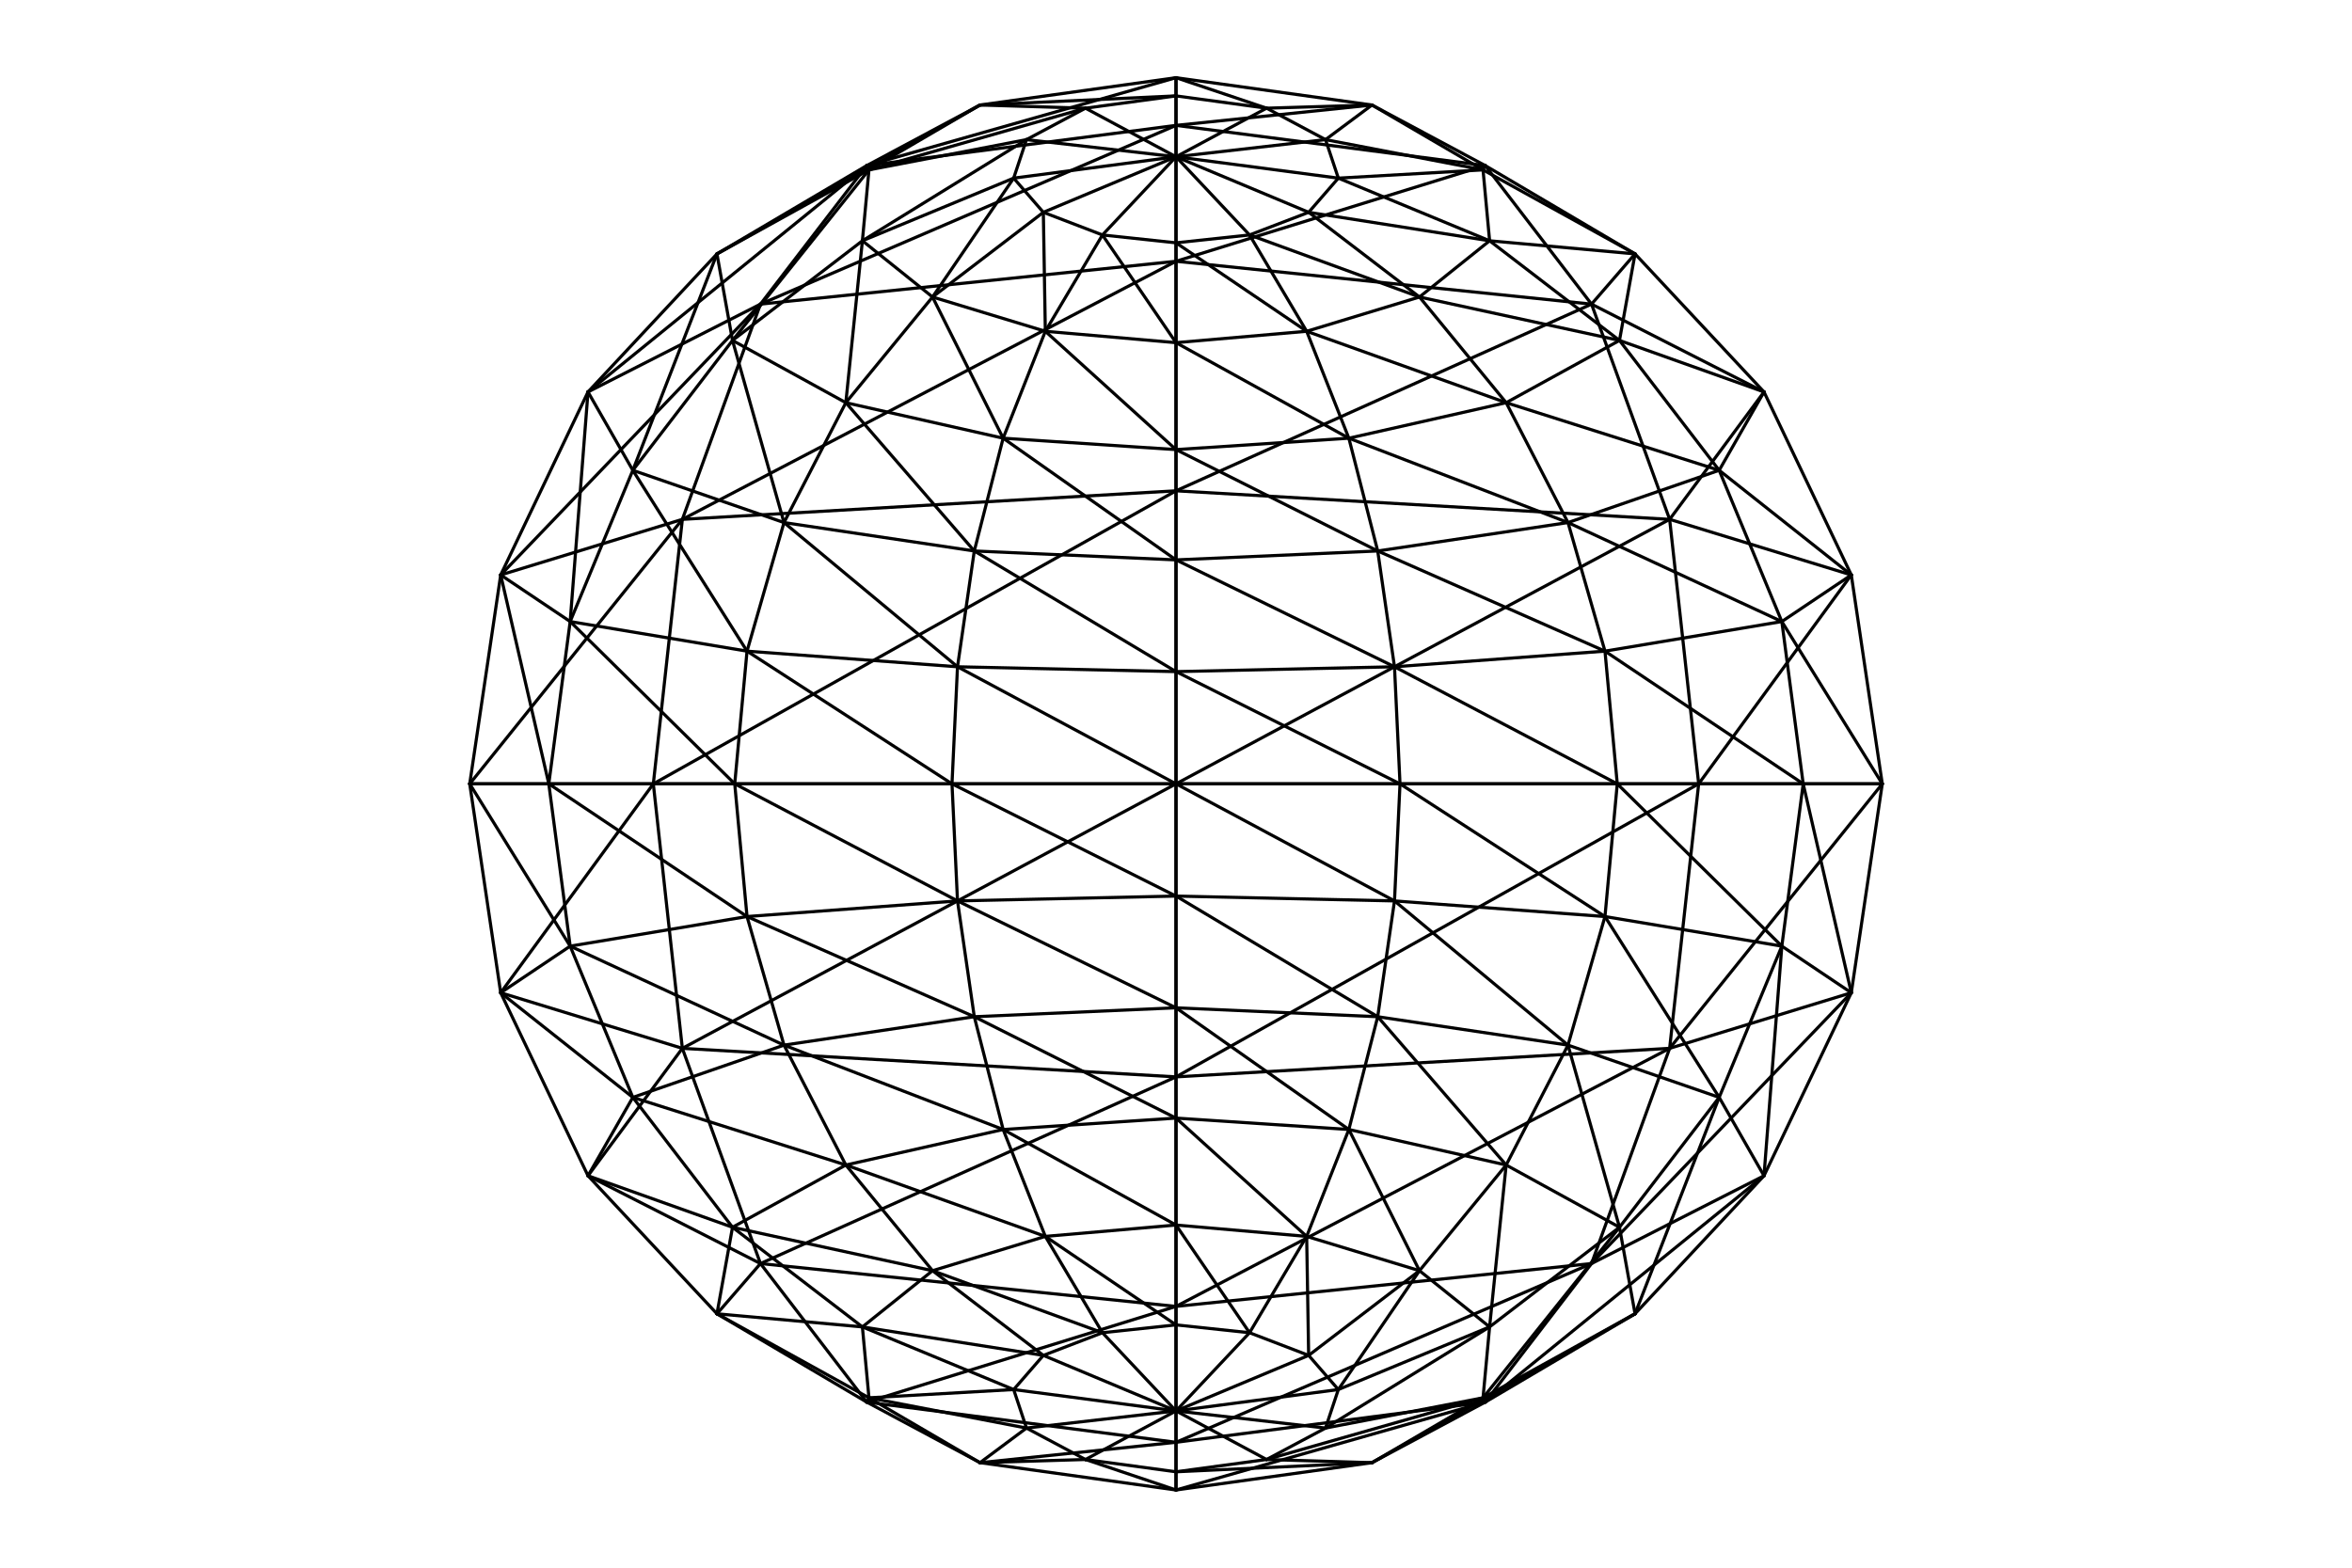 <?xml version="1.0"?>
<!DOCTYPE svg PUBLIC '-//W3C//DTD SVG 1.0//EN'
          'http://www.w3.org/TR/2001/REC-SVG-20010904/DTD/svg10.dtd'>
<svg xmlns:xlink="http://www.w3.org/1999/xlink" style="fill-opacity:1; color-rendering:auto; color-interpolation:auto; text-rendering:auto; stroke:black; stroke-linecap:square; stroke-miterlimit:10; shape-rendering:auto; stroke-opacity:1; fill:black; stroke-dasharray:none; font-weight:normal; stroke-width:1; font-family:'Dialog'; font-style:normal; stroke-linejoin:miter; font-size:12px; stroke-dashoffset:0; image-rendering:auto;" width="750" height="500" xmlns="http://www.w3.org/2000/svg"
><!--Generated by the Batik Graphics2D SVG Generator--><defs id="genericDefs"
  /><g
  ><g style="stroke-linecap:round;"
    ><line y2="443.185" style="fill:none;" x1="375" x2="426.764" y1="450"
    /></g
    ><g style="stroke-linecap:round;"
    ><line y2="455.466" style="fill:none;" x1="426.764" x2="422.679" y1="443.185"
      /><line y2="455.466" style="fill:none;" x1="375" x2="422.679" y1="450"
      /><line y2="465.495" style="fill:none;" x1="422.679" x2="403.871" y1="455.466"
      /><line y2="465.495" style="fill:none;" x1="375" x2="403.871" y1="450"
      /><line y2="469.415" style="fill:none;" x1="403.871" x2="375" y1="465.495"
      /><line y2="469.415" style="fill:none;" x1="375" x2="375" y1="450"
      /><line y2="465.495" style="fill:none;" x1="375" x2="346.129" y1="469.415"
      /><line y2="465.495" style="fill:none;" x1="375" x2="346.129" y1="450"
      /><line y2="455.466" style="fill:none;" x1="346.129" x2="327.321" y1="465.495"
      /><line y2="455.466" style="fill:none;" x1="375" x2="327.321" y1="450"
      /><line y2="443.185" style="fill:none;" x1="327.321" x2="323.236" y1="455.466"
      /><line y2="443.185" style="fill:none;" x1="375" x2="323.236" y1="450"
      /><line y2="432.289" style="fill:none;" x1="323.236" x2="332.7" y1="443.185"
      /><line y2="432.289" style="fill:none;" x1="375" x2="332.7" y1="450"
      /><line y2="425.062" style="fill:none;" x1="332.7" x2="351.546" y1="432.289"
      /><line y2="425.062" style="fill:none;" x1="375" x2="351.546" y1="450"
      /><line y2="422.557" style="fill:none;" x1="351.546" x2="375" y1="425.062"
      /><line y2="422.557" style="fill:none;" x1="375" x2="375" y1="450"
      /><line y2="425.062" style="fill:none;" x1="375" x2="398.454" y1="422.557"
      /><line y2="425.062" style="fill:none;" x1="375" x2="398.454" y1="450"
      /><line y2="432.289" style="fill:none;" x1="398.454" x2="417.3" y1="425.062"
      /><line y2="432.289" style="fill:none;" x1="375" x2="417.3" y1="450"
      /><line y2="443.185" style="fill:none;" x1="417.3" x2="426.764" y1="432.289"
      /><line y2="423.205" style="fill:none;" x1="426.764" x2="475" y1="443.185"
      /><line y2="445.816" style="fill:none;" x1="475" x2="472.908" y1="423.205"
      /><line y2="423.205" style="fill:none;" x1="422.679" x2="475" y1="455.466"
      /><line y2="445.816" style="fill:none;" x1="422.679" x2="472.908" y1="455.466"
      /><line y2="466.506" style="fill:none;" x1="472.908" x2="437.5" y1="445.816"
      /><line y2="445.816" style="fill:none;" x1="403.871" x2="472.908" y1="465.495"
      /><line y2="466.506" style="fill:none;" x1="403.871" x2="437.5" y1="465.495"
      /><line y2="475.217" style="fill:none;" x1="437.5" x2="375" y1="466.506"
      /><line y2="466.506" style="fill:none;" x1="375" x2="437.5" y1="469.415"
      /><line y2="475.217" style="fill:none;" x1="375" x2="375" y1="469.415"
      /><line y2="466.506" style="fill:none;" x1="375" x2="312.5" y1="475.217"
      /><line y2="475.217" style="fill:none;" x1="346.129" x2="375" y1="465.495"
      /><line y2="466.506" style="fill:none;" x1="346.129" x2="312.5" y1="465.495"
      /><line y2="445.816" style="fill:none;" x1="312.5" x2="277.092" y1="466.506"
      /><line y2="466.506" style="fill:none;" x1="327.321" x2="312.5" y1="455.466"
      /><line y2="445.816" style="fill:none;" x1="327.321" x2="277.092" y1="455.466"
      /><line y2="423.205" style="fill:none;" x1="277.092" x2="275" y1="445.816"
      /><line y2="445.816" style="fill:none;" x1="323.236" x2="277.092" y1="443.185"
      /><line y2="423.205" style="fill:none;" x1="323.236" x2="275" y1="443.185"
      /><line y2="405.275" style="fill:none;" x1="275" x2="297.362" y1="423.205"
      /><line y2="423.205" style="fill:none;" x1="332.7" x2="275" y1="432.289"
      /><line y2="405.275" style="fill:none;" x1="332.7" x2="297.362" y1="432.289"
      /><line y2="394.338" style="fill:none;" x1="297.362" x2="333.333" y1="405.275"
      /><line y2="405.275" style="fill:none;" x1="351.546" x2="297.362" y1="425.062"
      /><line y2="394.338" style="fill:none;" x1="351.546" x2="333.333" y1="425.062"
      /><line y2="390.71" style="fill:none;" x1="333.333" x2="375" y1="394.338"
      /><line y2="394.338" style="fill:none;" x1="375" x2="333.333" y1="422.557"
      /><line y2="390.71" style="fill:none;" x1="375" x2="375" y1="422.557"
      /><line y2="394.338" style="fill:none;" x1="375" x2="416.667" y1="390.71"
      /><line y2="390.71" style="fill:none;" x1="398.454" x2="375" y1="425.062"
      /><line y2="394.338" style="fill:none;" x1="398.454" x2="416.667" y1="425.062"
      /><line y2="405.275" style="fill:none;" x1="416.667" x2="452.638" y1="394.338"
      /><line y2="394.338" style="fill:none;" x1="417.3" x2="416.667" y1="432.289"
      /><line y2="405.275" style="fill:none;" x1="417.3" x2="452.638" y1="432.289"
      /><line y2="423.205" style="fill:none;" x1="452.638" x2="475" y1="405.275"
      /><line y2="405.275" style="fill:none;" x1="426.764" x2="452.638" y1="443.185"
      /><line y2="391.421" style="fill:none;" x1="475" x2="516.421" y1="423.205"
      /><line y2="419.023" style="fill:none;" x1="516.421" x2="521.378" y1="391.421"
      /><line y2="391.421" style="fill:none;" x1="472.908" x2="516.421" y1="445.816"
      /><line y2="419.023" style="fill:none;" x1="472.908" x2="521.378" y1="445.816"
      /><line y2="447.197" style="fill:none;" x1="521.378" x2="473.599" y1="419.023"
      /><line y2="419.023" style="fill:none;" x1="437.5" x2="521.378" y1="466.506"
      /><line y2="447.197" style="fill:none;" x1="437.5" x2="473.599" y1="466.506"
      /><line y2="460.01" style="fill:none;" x1="473.599" x2="375" y1="447.197"
      /><line y2="447.197" style="fill:none;" x1="375" x2="473.599" y1="475.217"
      /><line y2="460.01" style="fill:none;" x1="375" x2="375" y1="475.217"
      /><line y2="447.197" style="fill:none;" x1="375" x2="276.401" y1="460.01"
      /><line y2="460.01" style="fill:none;" x1="312.5" x2="375" y1="466.506"
      /><line y2="447.197" style="fill:none;" x1="312.5" x2="276.401" y1="466.506"
      /><line y2="419.023" style="fill:none;" x1="276.401" x2="228.622" y1="447.197"
      /><line y2="447.197" style="fill:none;" x1="277.092" x2="276.401" y1="445.816"
      /><line y2="419.023" style="fill:none;" x1="277.092" x2="228.622" y1="445.816"
      /><line y2="391.421" style="fill:none;" x1="228.622" x2="233.579" y1="419.023"
      /><line y2="419.023" style="fill:none;" x1="275" x2="228.622" y1="423.205"
      /><line y2="391.421" style="fill:none;" x1="275" x2="233.579" y1="423.205"
      /><line y2="371.569" style="fill:none;" x1="233.579" x2="269.718" y1="391.421"
      /><line y2="391.421" style="fill:none;" x1="297.362" x2="233.579" y1="405.275"
      /><line y2="371.569" style="fill:none;" x1="297.362" x2="269.718" y1="405.275"
      /><line y2="360.241" style="fill:none;" x1="269.718" x2="319.88" y1="371.569"
      /><line y2="371.569" style="fill:none;" x1="333.333" x2="269.718" y1="394.338"
      /><line y2="360.241" style="fill:none;" x1="333.333" x2="319.88" y1="394.338"
      /><line y2="356.604" style="fill:none;" x1="319.88" x2="375" y1="360.241"
      /><line y2="360.241" style="fill:none;" x1="375" x2="319.88" y1="390.71"
      /><line y2="356.604" style="fill:none;" x1="375" x2="375" y1="390.71"
      /><line y2="360.241" style="fill:none;" x1="375" x2="430.12" y1="356.604"
      /><line y2="356.604" style="fill:none;" x1="416.667" x2="375" y1="394.338"
      /><line y2="360.241" style="fill:none;" x1="416.667" x2="430.12" y1="394.338"
      /><line y2="371.569" style="fill:none;" x1="430.12" x2="480.282" y1="360.241"
      /><line y2="360.241" style="fill:none;" x1="452.638" x2="430.12" y1="405.275"
      /><line y2="371.569" style="fill:none;" x1="452.638" x2="480.282" y1="405.275"
      /><line y2="391.421" style="fill:none;" x1="480.282" x2="516.421" y1="371.569"
      /><line y2="371.569" style="fill:none;" x1="475" x2="480.282" y1="423.205"
      /><line y2="350" style="fill:none;" x1="516.421" x2="548.205" y1="391.421"
      /><line y2="375" style="fill:none;" x1="548.205" x2="562.5" y1="350"
      /><line y2="350" style="fill:none;" x1="521.378" x2="548.205" y1="419.023"
      /><line y2="375" style="fill:none;" x1="521.378" x2="562.5" y1="419.023"
      /><line y2="403.001" style="fill:none;" x1="562.5" x2="507.503" y1="375"
      /><line y2="375" style="fill:none;" x1="473.599" x2="562.5" y1="447.197"
      /><line y2="403.001" style="fill:none;" x1="473.599" x2="507.503" y1="447.197"
      /><line y2="416.667" style="fill:none;" x1="507.503" x2="375" y1="403.001"
      /><line y2="403.001" style="fill:none;" x1="375" x2="507.503" y1="460.01"
      /><line y2="416.667" style="fill:none;" x1="375" x2="375" y1="460.01"
      /><line y2="403.001" style="fill:none;" x1="375" x2="242.497" y1="416.667"
      /><line y2="416.667" style="fill:none;" x1="276.401" x2="375" y1="447.197"
      /><line y2="403.001" style="fill:none;" x1="276.401" x2="242.497" y1="447.197"
      /><line y2="375" style="fill:none;" x1="242.497" x2="187.5" y1="403.001"
      /><line y2="403.001" style="fill:none;" x1="228.622" x2="242.497" y1="419.023"
      /><line y2="375" style="fill:none;" x1="228.622" x2="187.5" y1="419.023"
      /><line y2="350" style="fill:none;" x1="187.5" x2="201.795" y1="375"
      /><line y2="375" style="fill:none;" x1="233.579" x2="187.5" y1="391.421"
      /><line y2="350" style="fill:none;" x1="233.579" x2="201.795" y1="391.421"
      /><line y2="333.333" style="fill:none;" x1="201.795" x2="250" y1="350"
      /><line y2="350" style="fill:none;" x1="269.718" x2="201.795" y1="371.569"
      /><line y2="333.333" style="fill:none;" x1="269.718" x2="250" y1="371.569"
      /><line y2="324.272" style="fill:none;" x1="250" x2="310.679" y1="333.333"
      /><line y2="333.333" style="fill:none;" x1="319.88" x2="250" y1="360.241"
      /><line y2="324.272" style="fill:none;" x1="319.88" x2="310.679" y1="360.241"
      /><line y2="321.429" style="fill:none;" x1="310.679" x2="375" y1="324.272"
      /><line y2="324.272" style="fill:none;" x1="375" x2="310.679" y1="356.604"
      /><line y2="321.429" style="fill:none;" x1="375" x2="375" y1="356.604"
      /><line y2="324.272" style="fill:none;" x1="375" x2="439.321" y1="321.429"
      /><line y2="321.429" style="fill:none;" x1="430.12" x2="375" y1="360.241"
      /><line y2="324.272" style="fill:none;" x1="430.12" x2="439.321" y1="360.241"
      /><line y2="333.333" style="fill:none;" x1="439.321" x2="500" y1="324.272"
      /><line y2="324.272" style="fill:none;" x1="480.282" x2="439.321" y1="371.569"
      /><line y2="333.333" style="fill:none;" x1="480.282" x2="500" y1="371.569"
      /><line y2="350" style="fill:none;" x1="500" x2="548.205" y1="333.333"
      /><line y2="333.333" style="fill:none;" x1="516.421" x2="500" y1="391.421"
      /><line y2="301.764" style="fill:none;" x1="548.205" x2="568.185" y1="350"
      /><line y2="316.626" style="fill:none;" x1="568.185" x2="590.339" y1="301.764"
      /><line y2="301.764" style="fill:none;" x1="562.5" x2="568.185" y1="375"
      /><line y2="316.626" style="fill:none;" x1="562.5" x2="590.339" y1="375"
      /><line y2="334.357" style="fill:none;" x1="590.339" x2="532.412" y1="316.626"
      /><line y2="316.626" style="fill:none;" x1="507.503" x2="590.339" y1="403.001"
      /><line y2="334.357" style="fill:none;" x1="507.503" x2="532.412" y1="403.001"
      /><line y2="343.46" style="fill:none;" x1="532.412" x2="375" y1="334.357"
      /><line y2="334.357" style="fill:none;" x1="375" x2="532.412" y1="416.667"
      /><line y2="343.46" style="fill:none;" x1="375" x2="375" y1="416.667"
      /><line y2="334.357" style="fill:none;" x1="375" x2="217.588" y1="343.46"
      /><line y2="343.46" style="fill:none;" x1="242.497" x2="375" y1="403.001"
      /><line y2="334.357" style="fill:none;" x1="242.497" x2="217.588" y1="403.001"
      /><line y2="316.626" style="fill:none;" x1="217.588" x2="159.661" y1="334.357"
      /><line y2="334.357" style="fill:none;" x1="187.5" x2="217.588" y1="375"
      /><line y2="316.626" style="fill:none;" x1="187.5" x2="159.661" y1="375"
      /><line y2="301.764" style="fill:none;" x1="159.661" x2="181.815" y1="316.626"
      /><line y2="316.626" style="fill:none;" x1="201.795" x2="159.661" y1="350"
      /><line y2="301.764" style="fill:none;" x1="201.795" x2="181.815" y1="350"
      /><line y2="292.323" style="fill:none;" x1="181.815" x2="238.21" y1="301.764"
      /><line y2="301.764" style="fill:none;" x1="250" x2="181.815" y1="333.333"
      /><line y2="292.323" style="fill:none;" x1="250" x2="238.21" y1="333.333"
      /><line y2="287.338" style="fill:none;" x1="238.21" x2="305.327" y1="292.323"
      /><line y2="292.323" style="fill:none;" x1="310.679" x2="238.21" y1="324.272"
      /><line y2="287.338" style="fill:none;" x1="310.679" x2="305.327" y1="324.272"
      /><line y2="285.794" style="fill:none;" x1="305.327" x2="375" y1="287.338"
      /><line y2="287.338" style="fill:none;" x1="375" x2="305.327" y1="321.429"
      /><line y2="285.794" style="fill:none;" x1="375" x2="375" y1="321.429"
      /><line y2="287.338" style="fill:none;" x1="375" x2="444.673" y1="285.794"
      /><line y2="285.794" style="fill:none;" x1="439.321" x2="375" y1="324.272"
      /><line y2="287.338" style="fill:none;" x1="439.321" x2="444.673" y1="324.272"
      /><line y2="292.323" style="fill:none;" x1="444.673" x2="511.789" y1="287.338"
      /><line y2="287.338" style="fill:none;" x1="500" x2="444.673" y1="333.333"
      /><line y2="292.323" style="fill:none;" x1="500" x2="511.789" y1="333.333"
      /><line y2="301.764" style="fill:none;" x1="511.789" x2="568.185" y1="292.323"
      /><line y2="292.323" style="fill:none;" x1="548.205" x2="511.789" y1="350"
      /><line y2="250" style="fill:none;" x1="568.185" x2="575" y1="301.764"
      /><line y2="250" style="fill:none;" x1="575" x2="600.217" y1="250"
      /><line y2="250" style="fill:none;" x1="590.339" x2="575" y1="316.626"
      /><line y2="250" style="fill:none;" x1="590.339" x2="600.217" y1="316.626"
      /><line y2="250" style="fill:none;" x1="600.217" x2="541.667" y1="250"
      /><line y2="250" style="fill:none;" x1="532.412" x2="600.217" y1="334.357"
      /><line y2="250" style="fill:none;" x1="532.412" x2="541.667" y1="334.357"
      /><line y2="250" style="fill:none;" x1="541.667" x2="375" y1="250"
      /><line y2="250" style="fill:none;" x1="375" x2="541.667" y1="343.46"
      /><line y2="250" style="fill:none;" x1="375" x2="375" y1="343.46"
      /><line y2="250" style="fill:none;" x1="375" x2="208.333" y1="250"
      /><line y2="250" style="fill:none;" x1="217.588" x2="375" y1="334.357"
      /><line y2="250" style="fill:none;" x1="217.588" x2="208.333" y1="334.357"
      /><line y2="250" style="fill:none;" x1="208.333" x2="149.783" y1="250"
      /><line y2="250" style="fill:none;" x1="159.661" x2="208.333" y1="316.626"
      /><line y2="250" style="fill:none;" x1="159.661" x2="149.783" y1="316.626"
      /><line y2="250" style="fill:none;" x1="149.783" x2="175" y1="250"
      /><line y2="250" style="fill:none;" x1="181.815" x2="149.783" y1="301.764"
      /><line y2="250" style="fill:none;" x1="181.815" x2="175" y1="301.764"
      /><line y2="250" style="fill:none;" x1="175" x2="234.29" y1="250"
      /><line y2="250" style="fill:none;" x1="238.21" x2="175" y1="292.323"
      /><line y2="250" style="fill:none;" x1="238.21" x2="234.29" y1="292.323"
      /><line y2="250" style="fill:none;" x1="234.29" x2="303.571" y1="250"
      /><line y2="250" style="fill:none;" x1="305.327" x2="234.29" y1="287.338"
      /><line y2="250" style="fill:none;" x1="305.327" x2="303.571" y1="287.338"
      /><line y2="250" style="fill:none;" x1="303.571" x2="375" y1="250"
      /><line y2="250" style="fill:none;" x1="375" x2="303.571" y1="285.794"
      /><line y2="250" style="fill:none;" x1="375" x2="375" y1="285.794"
      /><line y2="250" style="fill:none;" x1="375" x2="446.429" y1="250"
      /><line y2="250" style="fill:none;" x1="444.673" x2="375" y1="287.338"
      /><line y2="250" style="fill:none;" x1="444.673" x2="446.429" y1="287.338"
      /><line y2="250" style="fill:none;" x1="446.429" x2="515.71" y1="250"
      /><line y2="250" style="fill:none;" x1="511.789" x2="446.429" y1="292.323"
      /><line y2="250" style="fill:none;" x1="511.789" x2="515.71" y1="292.323"
      /><line y2="250" style="fill:none;" x1="515.71" x2="575" y1="250"
      /><line y2="250" style="fill:none;" x1="568.185" x2="515.71" y1="301.764"
      /><line y2="198.236" style="fill:none;" x1="575" x2="568.185" y1="250"
      /><line y2="183.374" style="fill:none;" x1="568.185" x2="590.339" y1="198.236"
      /><line y2="198.236" style="fill:none;" x1="600.217" x2="568.185" y1="250"
      /><line y2="183.374" style="fill:none;" x1="600.217" x2="590.339" y1="250"
      /><line y2="165.643" style="fill:none;" x1="590.339" x2="532.412" y1="183.374"
      /><line y2="183.374" style="fill:none;" x1="541.667" x2="590.339" y1="250"
      /><line y2="165.643" style="fill:none;" x1="541.667" x2="532.412" y1="250"
      /><line y2="156.54" style="fill:none;" x1="532.412" x2="375" y1="165.643"
      /><line y2="165.643" style="fill:none;" x1="375" x2="532.412" y1="250"
      /><line y2="156.54" style="fill:none;" x1="375" x2="375" y1="250"
      /><line y2="165.643" style="fill:none;" x1="375" x2="217.588" y1="156.54"
      /><line y2="156.54" style="fill:none;" x1="208.333" x2="375" y1="250"
      /><line y2="165.643" style="fill:none;" x1="208.333" x2="217.588" y1="250"
      /><line y2="183.374" style="fill:none;" x1="217.588" x2="159.661" y1="165.643"
      /><line y2="165.643" style="fill:none;" x1="149.783" x2="217.588" y1="250"
      /><line y2="183.374" style="fill:none;" x1="149.783" x2="159.661" y1="250"
      /><line y2="198.236" style="fill:none;" x1="159.661" x2="181.815" y1="183.374"
      /><line y2="183.374" style="fill:none;" x1="175" x2="159.661" y1="250"
      /><line y2="198.236" style="fill:none;" x1="175" x2="181.815" y1="250"
      /><line y2="207.677" style="fill:none;" x1="181.815" x2="238.21" y1="198.236"
      /><line y2="198.236" style="fill:none;" x1="234.29" x2="181.815" y1="250"
      /><line y2="207.677" style="fill:none;" x1="234.29" x2="238.21" y1="250"
      /><line y2="212.662" style="fill:none;" x1="238.21" x2="305.327" y1="207.677"
      /><line y2="207.677" style="fill:none;" x1="303.571" x2="238.21" y1="250"
      /><line y2="212.662" style="fill:none;" x1="303.571" x2="305.327" y1="250"
      /><line y2="214.206" style="fill:none;" x1="305.327" x2="375" y1="212.662"
      /><line y2="212.662" style="fill:none;" x1="375" x2="305.327" y1="250"
      /><line y2="214.206" style="fill:none;" x1="375" x2="375" y1="250"
      /><line y2="212.662" style="fill:none;" x1="375" x2="444.673" y1="214.206"
      /><line y2="214.206" style="fill:none;" x1="446.429" x2="375" y1="250"
      /><line y2="212.662" style="fill:none;" x1="446.429" x2="444.673" y1="250"
      /><line y2="207.677" style="fill:none;" x1="444.673" x2="511.789" y1="212.662"
      /><line y2="212.662" style="fill:none;" x1="515.71" x2="444.673" y1="250"
      /><line y2="207.677" style="fill:none;" x1="515.71" x2="511.789" y1="250"
      /><line y2="198.236" style="fill:none;" x1="511.789" x2="568.185" y1="207.677"
      /><line y2="207.677" style="fill:none;" x1="575" x2="511.789" y1="250"
      /><line y2="150" style="fill:none;" x1="568.185" x2="548.205" y1="198.236"
      /><line y2="125" style="fill:none;" x1="548.205" x2="562.5" y1="150"
      /><line y2="150" style="fill:none;" x1="590.339" x2="548.205" y1="183.374"
      /><line y2="125" style="fill:none;" x1="590.339" x2="562.5" y1="183.374"
      /><line y2="96.999" style="fill:none;" x1="562.5" x2="507.503" y1="125"
      /><line y2="125" style="fill:none;" x1="532.412" x2="562.5" y1="165.643"
      /><line y2="96.999" style="fill:none;" x1="532.412" x2="507.503" y1="165.643"
      /><line y2="83.333" style="fill:none;" x1="507.503" x2="375" y1="96.999"
      /><line y2="96.999" style="fill:none;" x1="375" x2="507.503" y1="156.54"
      /><line y2="83.333" style="fill:none;" x1="375" x2="375" y1="156.54"
      /><line y2="96.999" style="fill:none;" x1="375" x2="242.497" y1="83.333"
      /><line y2="83.333" style="fill:none;" x1="217.588" x2="375" y1="165.643"
      /><line y2="96.999" style="fill:none;" x1="217.588" x2="242.497" y1="165.643"
      /><line y2="125" style="fill:none;" x1="242.497" x2="187.5" y1="96.999"
      /><line y2="96.999" style="fill:none;" x1="159.661" x2="242.497" y1="183.374"
      /><line y2="125" style="fill:none;" x1="159.661" x2="187.5" y1="183.374"
      /><line y2="150" style="fill:none;" x1="187.5" x2="201.795" y1="125"
      /><line y2="125" style="fill:none;" x1="181.815" x2="187.5" y1="198.236"
      /><line y2="150" style="fill:none;" x1="181.815" x2="201.795" y1="198.236"
      /><line y2="166.667" style="fill:none;" x1="201.795" x2="250" y1="150"
      /><line y2="150" style="fill:none;" x1="238.21" x2="201.795" y1="207.677"
      /><line y2="166.667" style="fill:none;" x1="238.21" x2="250" y1="207.677"
      /><line y2="175.728" style="fill:none;" x1="250" x2="310.679" y1="166.667"
      /><line y2="166.667" style="fill:none;" x1="305.327" x2="250" y1="212.662"
      /><line y2="175.728" style="fill:none;" x1="305.327" x2="310.679" y1="212.662"
      /><line y2="178.571" style="fill:none;" x1="310.679" x2="375" y1="175.728"
      /><line y2="175.728" style="fill:none;" x1="375" x2="310.679" y1="214.206"
      /><line y2="178.571" style="fill:none;" x1="375" x2="375" y1="214.206"
      /><line y2="175.728" style="fill:none;" x1="375" x2="439.321" y1="178.571"
      /><line y2="178.571" style="fill:none;" x1="444.673" x2="375" y1="212.662"
      /><line y2="175.728" style="fill:none;" x1="444.673" x2="439.321" y1="212.662"
      /><line y2="166.667" style="fill:none;" x1="439.321" x2="500" y1="175.728"
      /><line y2="175.728" style="fill:none;" x1="511.789" x2="439.321" y1="207.677"
      /><line y2="166.667" style="fill:none;" x1="511.789" x2="500" y1="207.677"
      /><line y2="150" style="fill:none;" x1="500" x2="548.205" y1="166.667"
      /><line y2="166.667" style="fill:none;" x1="568.185" x2="500" y1="198.236"
      /><line y2="108.579" style="fill:none;" x1="548.205" x2="516.421" y1="150"
      /><line y2="80.977" style="fill:none;" x1="516.421" x2="521.378" y1="108.579"
      /><line y2="108.579" style="fill:none;" x1="562.5" x2="516.421" y1="125"
      /><line y2="80.977" style="fill:none;" x1="562.5" x2="521.378" y1="125"
      /><line y2="52.803" style="fill:none;" x1="521.378" x2="473.599" y1="80.977"
      /><line y2="80.977" style="fill:none;" x1="507.503" x2="521.378" y1="96.999"
      /><line y2="52.803" style="fill:none;" x1="507.503" x2="473.599" y1="96.999"
      /><line y2="39.989" style="fill:none;" x1="473.599" x2="375" y1="52.803"
      /><line y2="52.803" style="fill:none;" x1="375" x2="473.599" y1="83.333"
      /><line y2="39.989" style="fill:none;" x1="375" x2="375" y1="83.333"
      /><line y2="52.803" style="fill:none;" x1="375" x2="276.401" y1="39.989"
      /><line y2="39.989" style="fill:none;" x1="242.497" x2="375" y1="96.999"
      /><line y2="52.803" style="fill:none;" x1="242.497" x2="276.401" y1="96.999"
      /><line y2="80.977" style="fill:none;" x1="276.401" x2="228.622" y1="52.803"
      /><line y2="52.803" style="fill:none;" x1="187.5" x2="276.401" y1="125"
      /><line y2="80.977" style="fill:none;" x1="187.5" x2="228.622" y1="125"
      /><line y2="108.579" style="fill:none;" x1="228.622" x2="233.579" y1="80.977"
      /><line y2="80.977" style="fill:none;" x1="201.795" x2="228.622" y1="150"
      /><line y2="108.579" style="fill:none;" x1="201.795" x2="233.579" y1="150"
      /><line y2="128.431" style="fill:none;" x1="233.579" x2="269.718" y1="108.579"
      /><line y2="108.579" style="fill:none;" x1="250" x2="233.579" y1="166.667"
      /><line y2="128.431" style="fill:none;" x1="250" x2="269.718" y1="166.667"
      /><line y2="139.759" style="fill:none;" x1="269.718" x2="319.88" y1="128.431"
      /><line y2="128.431" style="fill:none;" x1="310.679" x2="269.718" y1="175.728"
      /><line y2="139.759" style="fill:none;" x1="310.679" x2="319.88" y1="175.728"
      /><line y2="143.395" style="fill:none;" x1="319.88" x2="375" y1="139.759"
      /><line y2="139.759" style="fill:none;" x1="375" x2="319.88" y1="178.571"
      /><line y2="143.395" style="fill:none;" x1="375" x2="375" y1="178.571"
      /><line y2="139.759" style="fill:none;" x1="375" x2="430.12" y1="143.395"
      /><line y2="143.395" style="fill:none;" x1="439.321" x2="375" y1="175.728"
      /><line y2="139.759" style="fill:none;" x1="439.321" x2="430.12" y1="175.728"
      /><line y2="128.431" style="fill:none;" x1="430.12" x2="480.282" y1="139.759"
      /><line y2="139.759" style="fill:none;" x1="500" x2="430.12" y1="166.667"
      /><line y2="128.431" style="fill:none;" x1="500" x2="480.282" y1="166.667"
      /><line y2="108.579" style="fill:none;" x1="480.282" x2="516.421" y1="128.431"
      /><line y2="128.431" style="fill:none;" x1="548.205" x2="480.282" y1="150"
      /><line y2="76.795" style="fill:none;" x1="516.421" x2="475" y1="108.579"
      /><line y2="54.184" style="fill:none;" x1="475" x2="472.908" y1="76.795"
      /><line y2="76.795" style="fill:none;" x1="521.378" x2="475" y1="80.977"
      /><line y2="54.184" style="fill:none;" x1="521.378" x2="472.908" y1="80.977"
      /><line y2="33.494" style="fill:none;" x1="472.908" x2="437.5" y1="54.184"
      /><line y2="54.184" style="fill:none;" x1="473.599" x2="472.908" y1="52.803"
      /><line y2="33.494" style="fill:none;" x1="473.599" x2="437.5" y1="52.803"
      /><line y2="24.783" style="fill:none;" x1="437.5" x2="375" y1="33.494"
      /><line y2="33.494" style="fill:none;" x1="375" x2="437.5" y1="39.989"
      /><line y2="24.783" style="fill:none;" x1="375" x2="375" y1="39.989"
      /><line y2="33.494" style="fill:none;" x1="375" x2="312.5" y1="24.783"
      /><line y2="24.783" style="fill:none;" x1="276.401" x2="375" y1="52.803"
      /><line y2="33.494" style="fill:none;" x1="276.401" x2="312.5" y1="52.803"
      /><line y2="54.184" style="fill:none;" x1="312.5" x2="277.092" y1="33.494"
      /><line y2="33.494" style="fill:none;" x1="228.622" x2="312.5" y1="80.977"
      /><line y2="54.184" style="fill:none;" x1="228.622" x2="277.092" y1="80.977"
      /><line y2="76.795" style="fill:none;" x1="277.092" x2="275" y1="54.184"
      /><line y2="54.184" style="fill:none;" x1="233.579" x2="277.092" y1="108.579"
      /><line y2="76.795" style="fill:none;" x1="233.579" x2="275" y1="108.579"
      /><line y2="94.725" style="fill:none;" x1="275" x2="297.362" y1="76.795"
      /><line y2="76.795" style="fill:none;" x1="269.718" x2="275" y1="128.431"
      /><line y2="94.725" style="fill:none;" x1="269.718" x2="297.362" y1="128.431"
      /><line y2="105.662" style="fill:none;" x1="297.362" x2="333.333" y1="94.725"
      /><line y2="94.725" style="fill:none;" x1="319.88" x2="297.362" y1="139.759"
      /><line y2="105.662" style="fill:none;" x1="319.88" x2="333.333" y1="139.759"
      /><line y2="109.29" style="fill:none;" x1="333.333" x2="375" y1="105.662"
      /><line y2="105.662" style="fill:none;" x1="375" x2="333.333" y1="143.395"
      /><line y2="109.29" style="fill:none;" x1="375" x2="375" y1="143.395"
      /><line y2="105.662" style="fill:none;" x1="375" x2="416.667" y1="109.29"
      /><line y2="109.29" style="fill:none;" x1="430.12" x2="375" y1="139.759"
      /><line y2="105.662" style="fill:none;" x1="430.12" x2="416.667" y1="139.759"
      /><line y2="94.725" style="fill:none;" x1="416.667" x2="452.638" y1="105.662"
      /><line y2="105.662" style="fill:none;" x1="480.282" x2="416.667" y1="128.431"
      /><line y2="94.725" style="fill:none;" x1="480.282" x2="452.638" y1="128.431"
      /><line y2="76.795" style="fill:none;" x1="452.638" x2="475" y1="94.725"
      /><line y2="94.725" style="fill:none;" x1="516.421" x2="452.638" y1="108.579"
      /><line y2="56.815" style="fill:none;" x1="475" x2="426.764" y1="76.795"
      /><line y2="44.534" style="fill:none;" x1="426.764" x2="422.679" y1="56.815"
      /><line y2="56.815" style="fill:none;" x1="472.908" x2="426.764" y1="54.184"
      /><line y2="44.534" style="fill:none;" x1="472.908" x2="422.679" y1="54.184"
      /><line y2="34.505" style="fill:none;" x1="422.679" x2="403.871" y1="44.534"
      /><line y2="44.534" style="fill:none;" x1="437.5" x2="422.679" y1="33.494"
      /><line y2="34.505" style="fill:none;" x1="437.5" x2="403.871" y1="33.494"
      /><line y2="30.585" style="fill:none;" x1="403.871" x2="375" y1="34.505"
      /><line y2="34.505" style="fill:none;" x1="375" x2="403.871" y1="24.783"
      /><line y2="30.585" style="fill:none;" x1="375" x2="375" y1="24.783"
      /><line y2="34.505" style="fill:none;" x1="375" x2="346.129" y1="30.585"
      /><line y2="30.585" style="fill:none;" x1="312.5" x2="375" y1="33.494"
      /><line y2="34.505" style="fill:none;" x1="312.5" x2="346.129" y1="33.494"
      /><line y2="44.534" style="fill:none;" x1="346.129" x2="327.321" y1="34.505"
      /><line y2="34.505" style="fill:none;" x1="277.092" x2="346.129" y1="54.184"
      /><line y2="44.534" style="fill:none;" x1="277.092" x2="327.321" y1="54.184"
      /><line y2="56.815" style="fill:none;" x1="327.321" x2="323.236" y1="44.534"
      /><line y2="44.534" style="fill:none;" x1="275" x2="327.321" y1="76.795"
      /><line y2="56.815" style="fill:none;" x1="275" x2="323.236" y1="76.795"
      /><line y2="67.711" style="fill:none;" x1="323.236" x2="332.7" y1="56.815"
      /><line y2="56.815" style="fill:none;" x1="297.362" x2="323.236" y1="94.725"
      /><line y2="67.711" style="fill:none;" x1="297.362" x2="332.7" y1="94.725"
      /><line y2="74.939" style="fill:none;" x1="332.7" x2="351.546" y1="67.711"
      /><line y2="67.711" style="fill:none;" x1="333.333" x2="332.7" y1="105.662"
      /><line y2="74.939" style="fill:none;" x1="333.333" x2="351.546" y1="105.662"
      /><line y2="77.443" style="fill:none;" x1="351.546" x2="375" y1="74.939"
      /><line y2="74.939" style="fill:none;" x1="375" x2="351.546" y1="109.29"
      /><line y2="77.443" style="fill:none;" x1="375" x2="375" y1="109.29"
      /><line y2="74.939" style="fill:none;" x1="375" x2="398.454" y1="77.443"
      /><line y2="77.443" style="fill:none;" x1="416.667" x2="375" y1="105.662"
      /><line y2="74.939" style="fill:none;" x1="416.667" x2="398.454" y1="105.662"
      /><line y2="67.711" style="fill:none;" x1="398.454" x2="417.3" y1="74.939"
      /><line y2="74.939" style="fill:none;" x1="452.638" x2="398.454" y1="94.725"
      /><line y2="67.711" style="fill:none;" x1="452.638" x2="417.3" y1="94.725"
      /><line y2="56.815" style="fill:none;" x1="417.3" x2="426.764" y1="67.711"
      /><line y2="67.711" style="fill:none;" x1="475" x2="417.3" y1="76.795"
      /><line y2="50" style="fill:none;" x1="426.764" x2="375" y1="56.815"
      /><line y2="50" style="fill:none;" x1="422.679" x2="375" y1="44.534"
      /><line y2="50" style="fill:none;" x1="403.871" x2="375" y1="34.505"
      /><line y2="50" style="fill:none;" x1="375" x2="375" y1="30.585"
      /><line y2="50" style="fill:none;" x1="346.129" x2="375" y1="34.505"
      /><line y2="50" style="fill:none;" x1="327.321" x2="375" y1="44.534"
      /><line y2="50" style="fill:none;" x1="323.236" x2="375" y1="56.815"
      /><line y2="50" style="fill:none;" x1="332.7" x2="375" y1="67.711"
      /><line y2="50" style="fill:none;" x1="351.546" x2="375" y1="74.939"
      /><line y2="50" style="fill:none;" x1="375" x2="375" y1="77.443"
      /><line y2="50" style="fill:none;" x1="398.454" x2="375" y1="74.939"
      /><line y2="50" style="fill:none;" x1="417.3" x2="375" y1="67.711"
    /></g
  ></g
></svg
>
